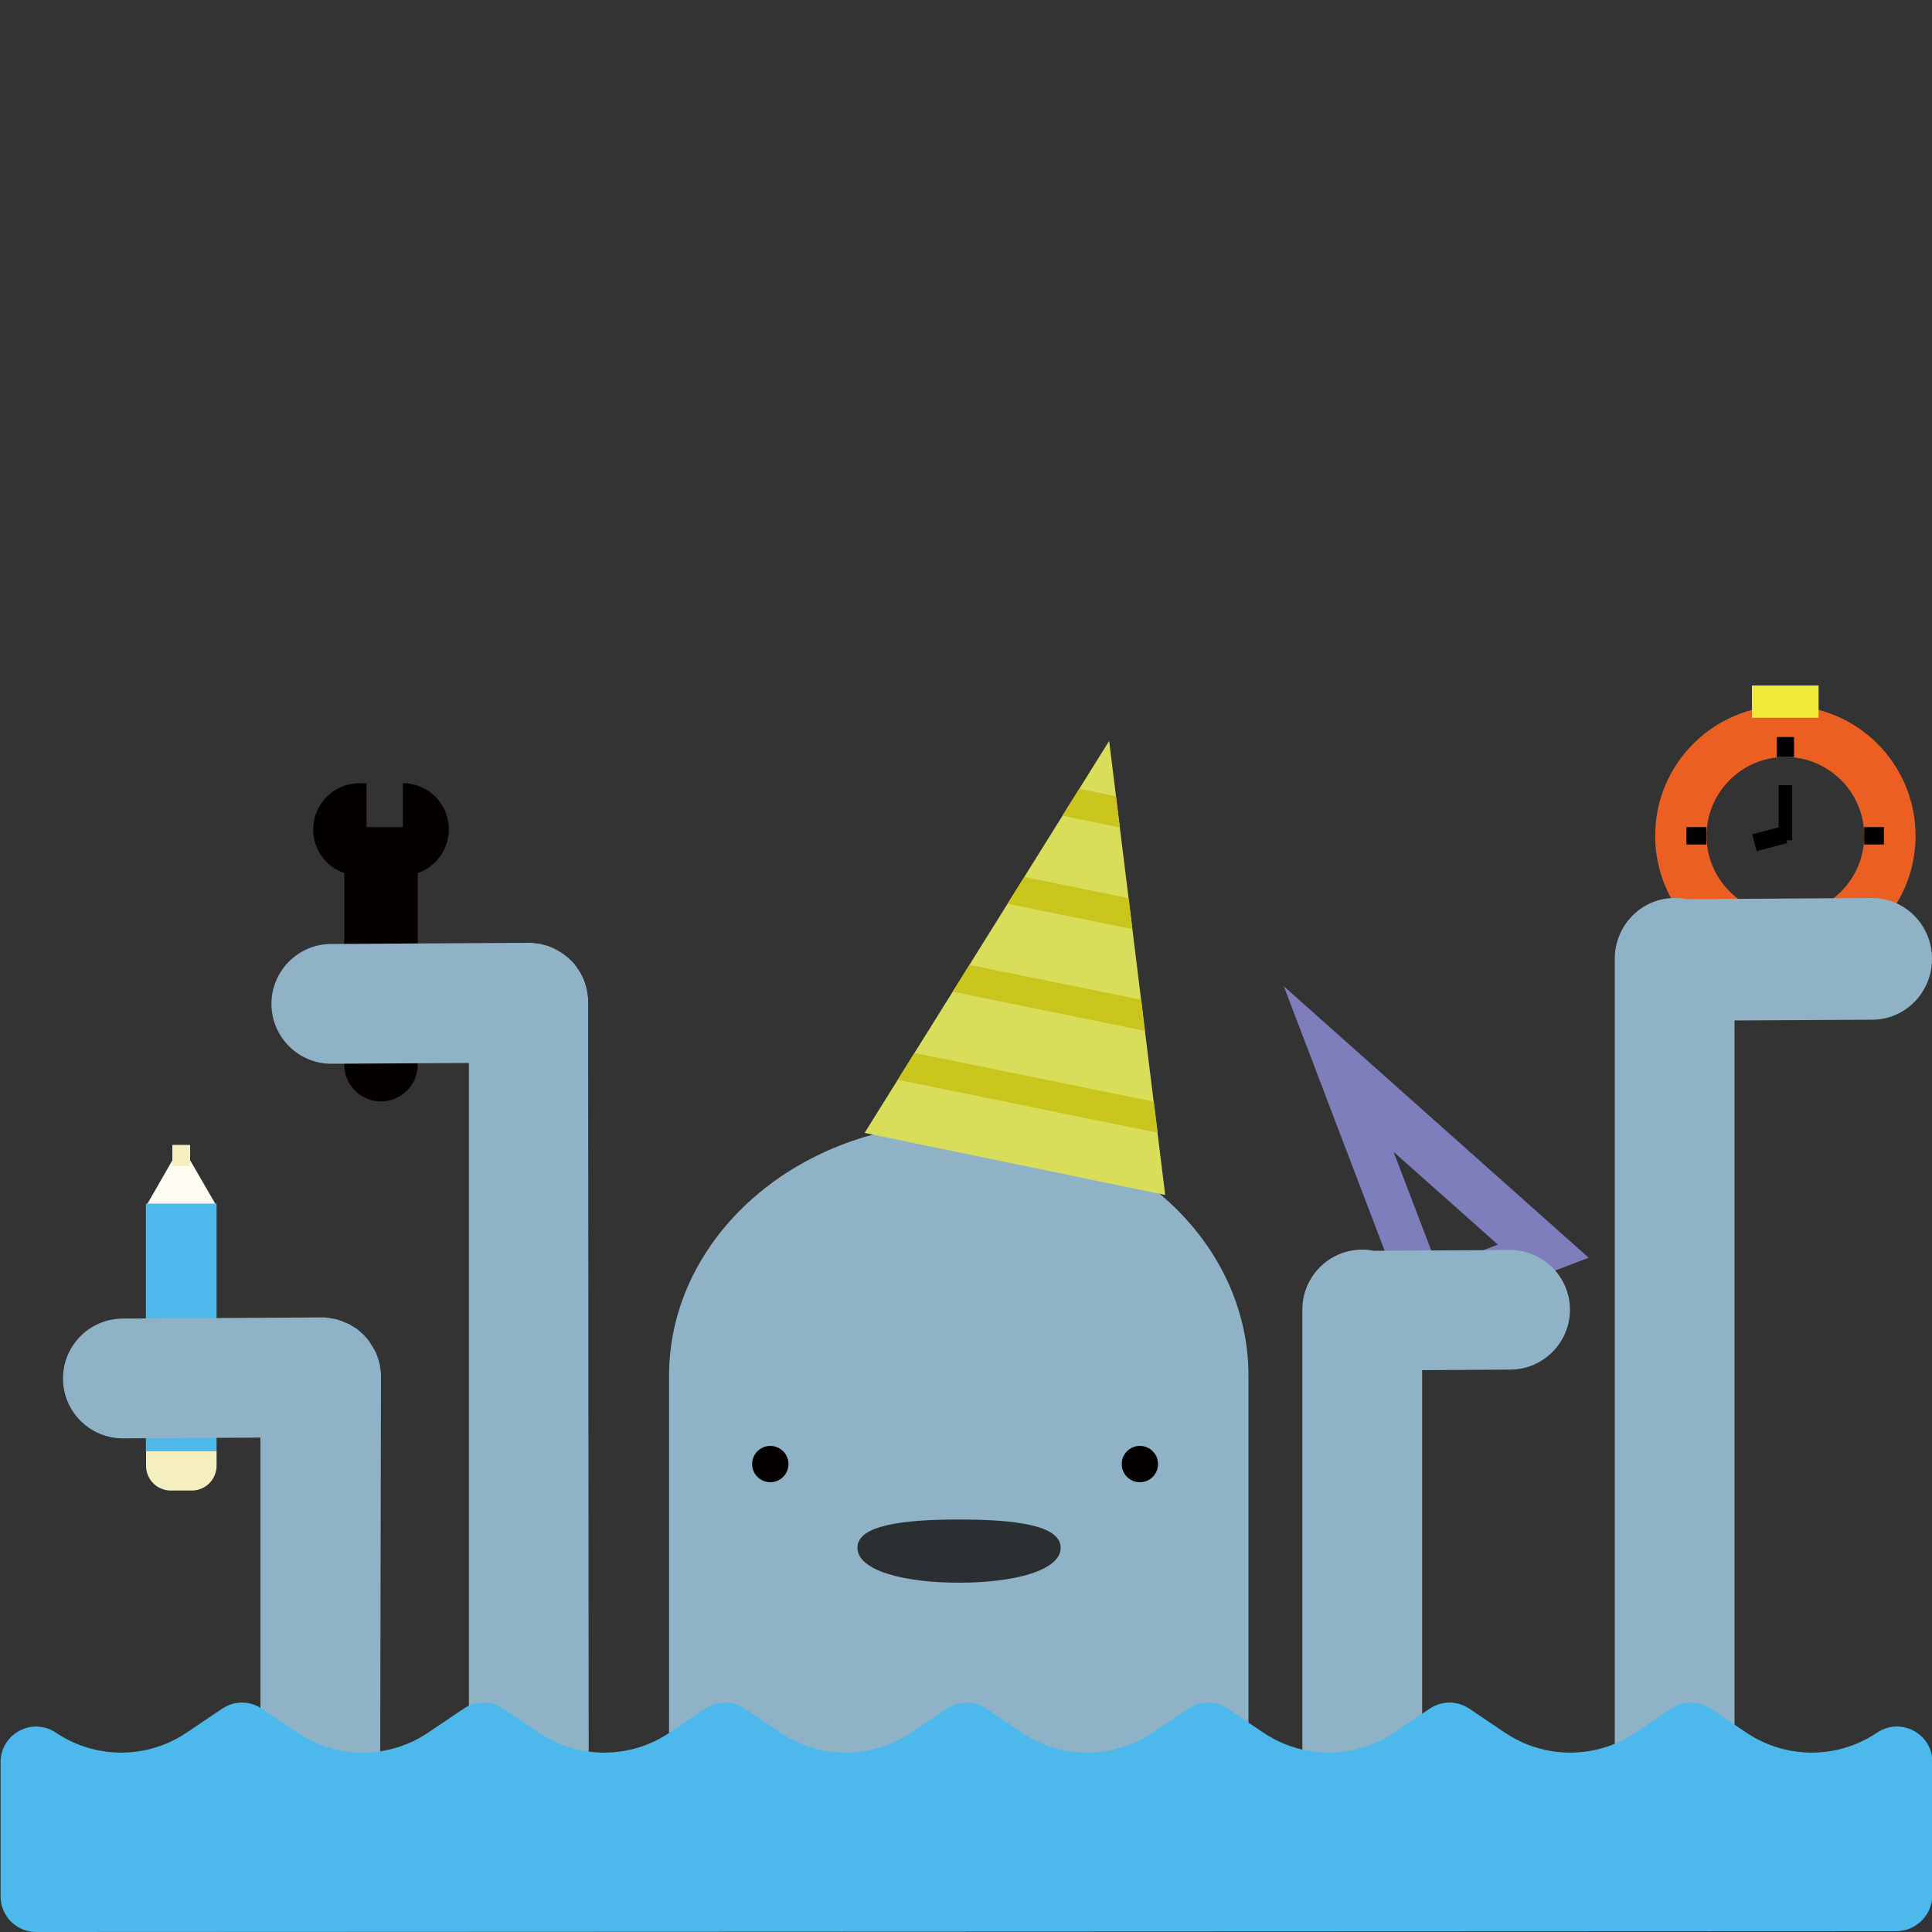 <?xml version="1.0" encoding="utf-8"?>
<!-- Generator: Adobe Illustrator 19.0.0, SVG Export Plug-In . SVG Version: 6.00 Build 0)  -->
<svg version="1.1" xmlns="http://www.w3.org/2000/svg" xmlns:xlink="http://www.w3.org/1999/xlink" x="0px" y="0px"
	 viewBox="0 0 1000 1000" style="enable-background:new 0 0 1000 1000;" xml:space="preserve">
<rect x="0" y="0" width="1000" height="1000" fill="#333333" stroke="none"/>
<style type="text/css">
	.st0{fill:#040000;}
	.st1{fill:#EB6022;}
	.st2{fill:none;stroke:#000000;stroke-width:9;stroke-miterlimit:10;}
	.st3{fill:none;stroke:#000000;stroke-width:7;stroke-miterlimit:10;}
	.st4{fill:#EFEA3A;}
	.st5{fill:#F5EEBE;}
	.st6{fill:#FFFDF3;}
	.st7{fill:#4CB8EB;}
	.st8{fill:#7D7EBB;}
	.st9{fill:#90B2C6;}
	.st10{fill:#D8DD5A;}
	.st11{fill:#CAC51C;}
	.st12{fill:#2A3032;}
</style>
<g id="图层_3">
	<path id="XMLID_2_" class="st0" d="M208.5,405.4v22.7h-18.8v-22.7H186c-13.2,0-23.9,10.7-23.9,23.9v0c0,10.5,6.7,19.4,16.1,22.6
		v99.2c0,10.5,8.5,19,19,19s19-8.5,19-19v-99.2c9.4-3.2,16.1-12.1,16.1-22.6v0C232.4,416.1,221.7,405.4,208.5,405.4z"/>
</g>
<g id="图层_2">
	<g id="XMLID_28_">
		<path id="XMLID_23_" class="st1" d="M924.1,365.2c-37.2,0-67.4,30.2-67.4,67.4s30.2,67.4,67.4,67.4c37.2,0,67.4-30.2,67.4-67.4
			S961.3,365.2,924.1,365.2z M924.1,473.4c-22.5,0-40.8-18.3-40.8-40.8s18.3-40.8,40.8-40.8c22.5,0,40.8,18.3,40.8,40.8
			S946.6,473.4,924.1,473.4z"/>
		<line id="XMLID_11_" class="st2" x1="924.1" y1="381.5" x2="924.1" y2="391.8"/>
		<line id="XMLID_13_" class="st2" x1="975.1" y1="432.6" x2="964.9" y2="432.6"/>
		<line id="XMLID_25_" class="st2" x1="883.2" y1="432.6" x2="872.9" y2="432.6"/>
		<line id="XMLID_24_" class="st2" x1="924.1" y1="473.6" x2="924.1" y2="483.8"/>
		<line id="XMLID_16_" class="st3" x1="924.1" y1="406.4" x2="924.1" y2="434.9"/>
		<line id="XMLID_26_" class="st2" x1="923.9" y1="432" x2="908.1" y2="436.2"/>
		<rect id="XMLID_27_" x="906.8" y="354.8" class="st4" width="34.5" height="16.7"/>
	</g>
	<g id="XMLID_9_">
		<path id="XMLID_4_" class="st5" d="M99.3,771.5H88.4c-7.1,0-12.8-5.7-12.8-12.8v-7.2c0-7.1,5.7-12.8,12.8-12.8h10.9
			c7.1,0,12.8,5.7,12.8,12.8v7.2C112.1,765.7,106.4,771.5,99.3,771.5z"/>
		<polygon id="XMLID_6_" class="st6" points="112.1,624.2 75.6,624.3 93.8,592.6 		"/>
		<rect id="XMLID_5_" x="75.5" y="623" class="st7" width="36.6" height="128.2"/>
		<rect id="XMLID_7_" x="89.2" y="592.6" class="st5" width="9.2" height="10.9"/>
	</g>
	<path id="XMLID_20_" class="st8" d="M664.5,510.5l66.8,175.2l91-34.7L664.5,510.5z M721.3,596.2l54,48l-31.1,11.9L721.3,596.2z"/>
	<path id="body" class="st9" d="M496.3,581.4L496.3,581.4c-82.8,0-150,58.6-150,130.8v232.2l299.9-1.4V712.2
		C646.3,640,579.2,581.4,496.3,581.4z"/>
	<g id="hat">
		<polygon id="XMLID_8_" class="st10" points="574.1,383.5 447.5,586.4 603.1,618.5 		"/>
		<g id="XMLID_30_">
			<polygon id="XMLID_32_" class="st11" points="501.8,499.4 493.1,513.3 592.6,533.6 590.7,517.5 			"/>
			<polygon id="XMLID_38_" class="st11" points="473.3,545 464.7,558.9 599.2,586.3 597.2,570.2 			"/>
			<polygon id="XMLID_39_" class="st11" points="530.2,453.9 521.5,467.8 586.1,480.9 584.2,464.9 			"/>
			<polygon id="XMLID_40_" class="st11" points="558.6,408.3 549.9,422.2 579.6,428.3 577.6,412.2 			"/>
		</g>
	</g>
	<path id="XMLID_14_" class="st9" d="M197.2,712.9C197.2,712.9,197.2,712.8,197.2,712.9L197.2,712.9c0-0.3,0-0.6,0-0.8
		c0-0.3,0-0.5,0-0.8c0-0.3,0-0.5-0.1-0.8c0-0.3,0-0.5-0.1-0.8c0-0.3-0.1-0.5-0.1-0.8c0-0.3-0.1-0.5-0.1-0.8c0-0.3-0.1-0.5-0.1-0.8
		c0-0.3-0.1-0.5-0.1-0.8c-0.1-0.3-0.1-0.5-0.2-0.8c-0.1-0.2-0.1-0.5-0.2-0.7c-0.1-0.3-0.1-0.5-0.2-0.8c-0.1-0.2-0.1-0.5-0.2-0.7
		c-0.1-0.3-0.2-0.5-0.3-0.8c-0.1-0.2-0.1-0.4-0.2-0.6c-0.1-0.3-0.2-0.5-0.3-0.8c-0.1-0.2-0.2-0.4-0.2-0.6c-0.1-0.3-0.2-0.5-0.4-0.8
		c-0.1-0.2-0.2-0.4-0.3-0.6c-0.1-0.3-0.3-0.5-0.4-0.8c-0.1-0.2-0.2-0.4-0.3-0.5c-0.1-0.3-0.3-0.5-0.5-0.8c-0.1-0.2-0.2-0.3-0.3-0.5
		c-0.2-0.3-0.3-0.5-0.5-0.8c-0.1-0.2-0.2-0.3-0.3-0.5c-0.2-0.3-0.4-0.5-0.5-0.8c-0.1-0.2-0.2-0.3-0.3-0.5c-0.2-0.2-0.4-0.5-0.6-0.7
		c-0.1-0.1-0.2-0.3-0.3-0.4c-0.2-0.2-0.4-0.5-0.6-0.7c-0.1-0.1-0.2-0.3-0.4-0.4c-0.2-0.2-0.4-0.5-0.6-0.7c-0.1-0.1-0.3-0.3-0.4-0.4
		c-0.2-0.2-0.5-0.4-0.7-0.6c-0.1-0.1-0.3-0.3-0.4-0.4c-0.2-0.2-0.5-0.4-0.7-0.6c-0.1-0.1-0.3-0.2-0.4-0.4c-0.2-0.2-0.5-0.4-0.7-0.6
		c-0.1-0.1-0.3-0.2-0.4-0.3c-0.2-0.2-0.5-0.4-0.8-0.5c-0.2-0.1-0.3-0.2-0.5-0.3c-0.3-0.2-0.5-0.3-0.8-0.5c-0.2-0.1-0.3-0.2-0.5-0.3
		c-0.3-0.2-0.5-0.3-0.8-0.5c-0.2-0.1-0.3-0.2-0.5-0.3c-0.3-0.2-0.6-0.3-0.9-0.4c-0.2-0.1-0.3-0.2-0.5-0.2c-0.3-0.1-0.6-0.3-0.9-0.4
		c-0.2-0.1-0.3-0.1-0.5-0.2c-0.3-0.1-0.6-0.2-0.9-0.4c-0.2-0.1-0.3-0.1-0.5-0.2c-0.3-0.1-0.6-0.2-1-0.3c-0.2-0.1-0.3-0.1-0.5-0.2
		c-0.3-0.1-0.7-0.2-1-0.3c-0.2,0-0.3-0.1-0.5-0.1c-0.3-0.1-0.7-0.2-1-0.2c-0.2,0-0.3-0.1-0.5-0.1c-0.4-0.1-0.7-0.1-1.1-0.2
		c-0.2,0-0.3-0.1-0.5-0.1c-0.4-0.1-0.7-0.1-1.1-0.1c-0.2,0-0.3,0-0.5-0.1c-0.4,0-0.7-0.1-1.1-0.1c-0.2,0-0.3,0-0.5,0
		c-0.4,0-0.7,0-1.1,0c-0.2,0-0.3,0-0.5,0h0c0,0,0,0-0.1,0c0,0-0.1,0-0.1,0l-102.2,0.6c-17.1,0.1-30.9,14.1-30.8,31.2v0
		c0.1,17.1,14.1,30.9,31.2,30.8l71-0.4v163.7c0,17.1,13.9,31,31,31h0c17.1,0,31-13.9,31-31L197.2,712.9
		C197.2,713,197.2,712.9,197.2,712.9z"/>
	<path id="XMLID_12_" class="st9" d="M968.8,464.8l-96,0.6c-1.9-0.4-3.9-0.6-6-0.6h0c-17.1,0-31,14.1-31,31.5v416.6
		c0,17.4,13.9,31.5,31,31.5h0c17.1,0,31-14.1,31-31.5V528.2l71.4-0.4c17.1-0.1,30.9-14.3,30.8-31.7v0
		C999.9,478.7,985.9,464.7,968.8,464.8z"/>
	<path id="XMLID_3_" class="st9" d="M304.4,518.7C304.4,518.6,304.4,518.6,304.4,518.7L304.4,518.7c0-0.3,0-0.6,0-0.8
		c0-0.3,0-0.5,0-0.8c0-0.3,0-0.5-0.1-0.8c0-0.3,0-0.5-0.1-0.8c0-0.2-0.1-0.5-0.1-0.7c0-0.3-0.1-0.5-0.1-0.8c0-0.2-0.1-0.5-0.1-0.7
		c0-0.3-0.1-0.5-0.1-0.8c-0.1-0.2-0.1-0.5-0.2-0.7c-0.1-0.3-0.1-0.5-0.2-0.8c-0.1-0.2-0.1-0.5-0.2-0.7c-0.1-0.2-0.1-0.5-0.2-0.7
		c-0.1-0.2-0.2-0.5-0.2-0.7c-0.1-0.2-0.2-0.5-0.2-0.7c-0.1-0.2-0.2-0.5-0.3-0.7c-0.1-0.2-0.2-0.5-0.3-0.7c-0.1-0.2-0.2-0.5-0.3-0.7
		c-0.1-0.2-0.2-0.4-0.3-0.7c-0.1-0.2-0.2-0.5-0.4-0.7c-0.1-0.2-0.2-0.4-0.3-0.6c-0.1-0.2-0.3-0.5-0.4-0.7c-0.1-0.2-0.2-0.4-0.4-0.6
		c-0.1-0.2-0.3-0.4-0.4-0.7c-0.1-0.2-0.3-0.4-0.4-0.6c-0.1-0.2-0.3-0.4-0.4-0.6c-0.1-0.2-0.3-0.4-0.4-0.6c-0.2-0.2-0.3-0.4-0.5-0.6
		c-0.1-0.2-0.3-0.4-0.4-0.6c-0.2-0.2-0.3-0.4-0.5-0.6c-0.2-0.2-0.3-0.4-0.5-0.5c-0.2-0.2-0.3-0.4-0.5-0.5c-0.2-0.2-0.3-0.4-0.5-0.5
		c-0.2-0.2-0.4-0.3-0.5-0.5c-0.2-0.2-0.4-0.3-0.5-0.5c-0.2-0.2-0.4-0.3-0.6-0.5c-0.2-0.2-0.4-0.3-0.6-0.5c-0.2-0.2-0.4-0.3-0.6-0.4
		c-0.2-0.2-0.4-0.3-0.6-0.5c-0.2-0.1-0.4-0.3-0.6-0.4c-0.2-0.1-0.4-0.3-0.6-0.4c-0.2-0.1-0.4-0.3-0.6-0.4c-0.2-0.1-0.4-0.3-0.7-0.4
		c-0.2-0.1-0.4-0.2-0.6-0.4c-0.2-0.1-0.5-0.3-0.7-0.4c-0.2-0.1-0.4-0.2-0.6-0.3c-0.2-0.1-0.5-0.2-0.7-0.4c-0.2-0.1-0.4-0.2-0.7-0.3
		c-0.2-0.1-0.5-0.2-0.7-0.3c-0.2-0.1-0.5-0.2-0.7-0.3c-0.2-0.1-0.5-0.2-0.7-0.3c-0.2-0.1-0.5-0.2-0.7-0.2c-0.2-0.1-0.5-0.2-0.7-0.2
		c-0.2-0.1-0.5-0.1-0.7-0.2c-0.2-0.1-0.5-0.1-0.7-0.2c-0.3-0.1-0.5-0.1-0.8-0.2c-0.2-0.1-0.5-0.1-0.7-0.2c-0.3-0.1-0.5-0.1-0.8-0.1
		c-0.2,0-0.5-0.1-0.7-0.1c-0.3,0-0.5-0.1-0.8-0.1c-0.2,0-0.5-0.1-0.7-0.1c-0.3,0-0.5,0-0.8-0.1c-0.3,0-0.5,0-0.8-0.1
		c-0.3,0-0.5,0-0.8,0c-0.2,0-0.5,0-0.7,0h0c0,0-0.1,0-0.1,0c0,0-0.1,0-0.1,0l-102.2,0.6c-17.1,0.1-30.9,14.1-30.8,31.2v0
		c0.1,17.1,14.1,30.9,31.2,30.8l71-0.4v357.9c0,17.1,13.9,31,31,31h0c17.1,0,31-13.9,31-31L304.4,518.7
		C304.4,518.7,304.4,518.7,304.4,518.7z"/>
	<path id="XMLID_17_" class="st9" d="M781.4,647l-70.3,0.4c-1.9-0.4-3.9-0.6-6-0.6h0c-17.1,0-31,13.9-31,31v230
		c0,17.1,13.9,31,31,31h0c17.1,0,31-13.9,31-31V709.2l45.7-0.3c17.1-0.1,30.9-14.1,30.8-31.2v0C812.5,660.7,798.5,646.9,781.4,647z"
		/>
	<path id="sea" class="st7" d="M981.6,999.6L18.7,1000c-10.1,0-18.4-8.2-18.4-18.4l0-69.5c0-14.7,16.4-23.5,28.6-15.3l0,0
		c20.5,13.8,47.2,13.8,67.7,0l18.4-12.4c6.2-4.2,14.3-4.2,20.5,0l18.4,12.4c20.5,13.8,47.2,13.8,67.7,0l18.4-12.4
		c6.2-4.2,14.3-4.2,20.5,0l18.4,12.4c20.5,13.8,47.2,13.8,67.7,0l18.4-12.4c6.2-4.2,14.3-4.2,20.5,0l18.4,12.4
		c20.5,13.8,47.2,13.8,67.7,0l18.4-12.4c6.2-4.2,14.3-4.2,20.5,0l18.4,12.4c20.5,13.8,47.2,13.8,67.7,0l18.4-12.4
		c6.2-4.2,14.3-4.2,20.5,0l18.4,12.4c20.5,13.8,47.2,13.8,67.7,0l18.4-12.4c6.2-4.2,14.3-4.2,20.5,0l18.4,12.4
		c20.5,13.8,47.2,13.8,67.7,0l18.4-12.4c6.2-4.2,14.3-4.2,20.5,0l18.4,12.4c20.5,13.8,47.2,13.8,67.7,0l0,0
		c12.2-8.2,28.6,0.5,28.6,15.2l0,69.1C1000,991.3,991.8,999.5,981.6,999.6z"/>
	<circle id="XMLID_15_" class="st0" cx="398.7" cy="757.8" r="9.4"/>
	<circle id="XMLID_10_" class="st0" cx="590" cy="757.8" r="9.4"/>
	<path id="XMLID_29_" class="st12" d="M549,801.1c0,11.7-23.6,18.1-52.6,18.1s-52.6-6.4-52.6-18.1s23.6-14.6,52.6-14.6
		S549,789.4,549,801.1z"/>
</g>
</svg>
